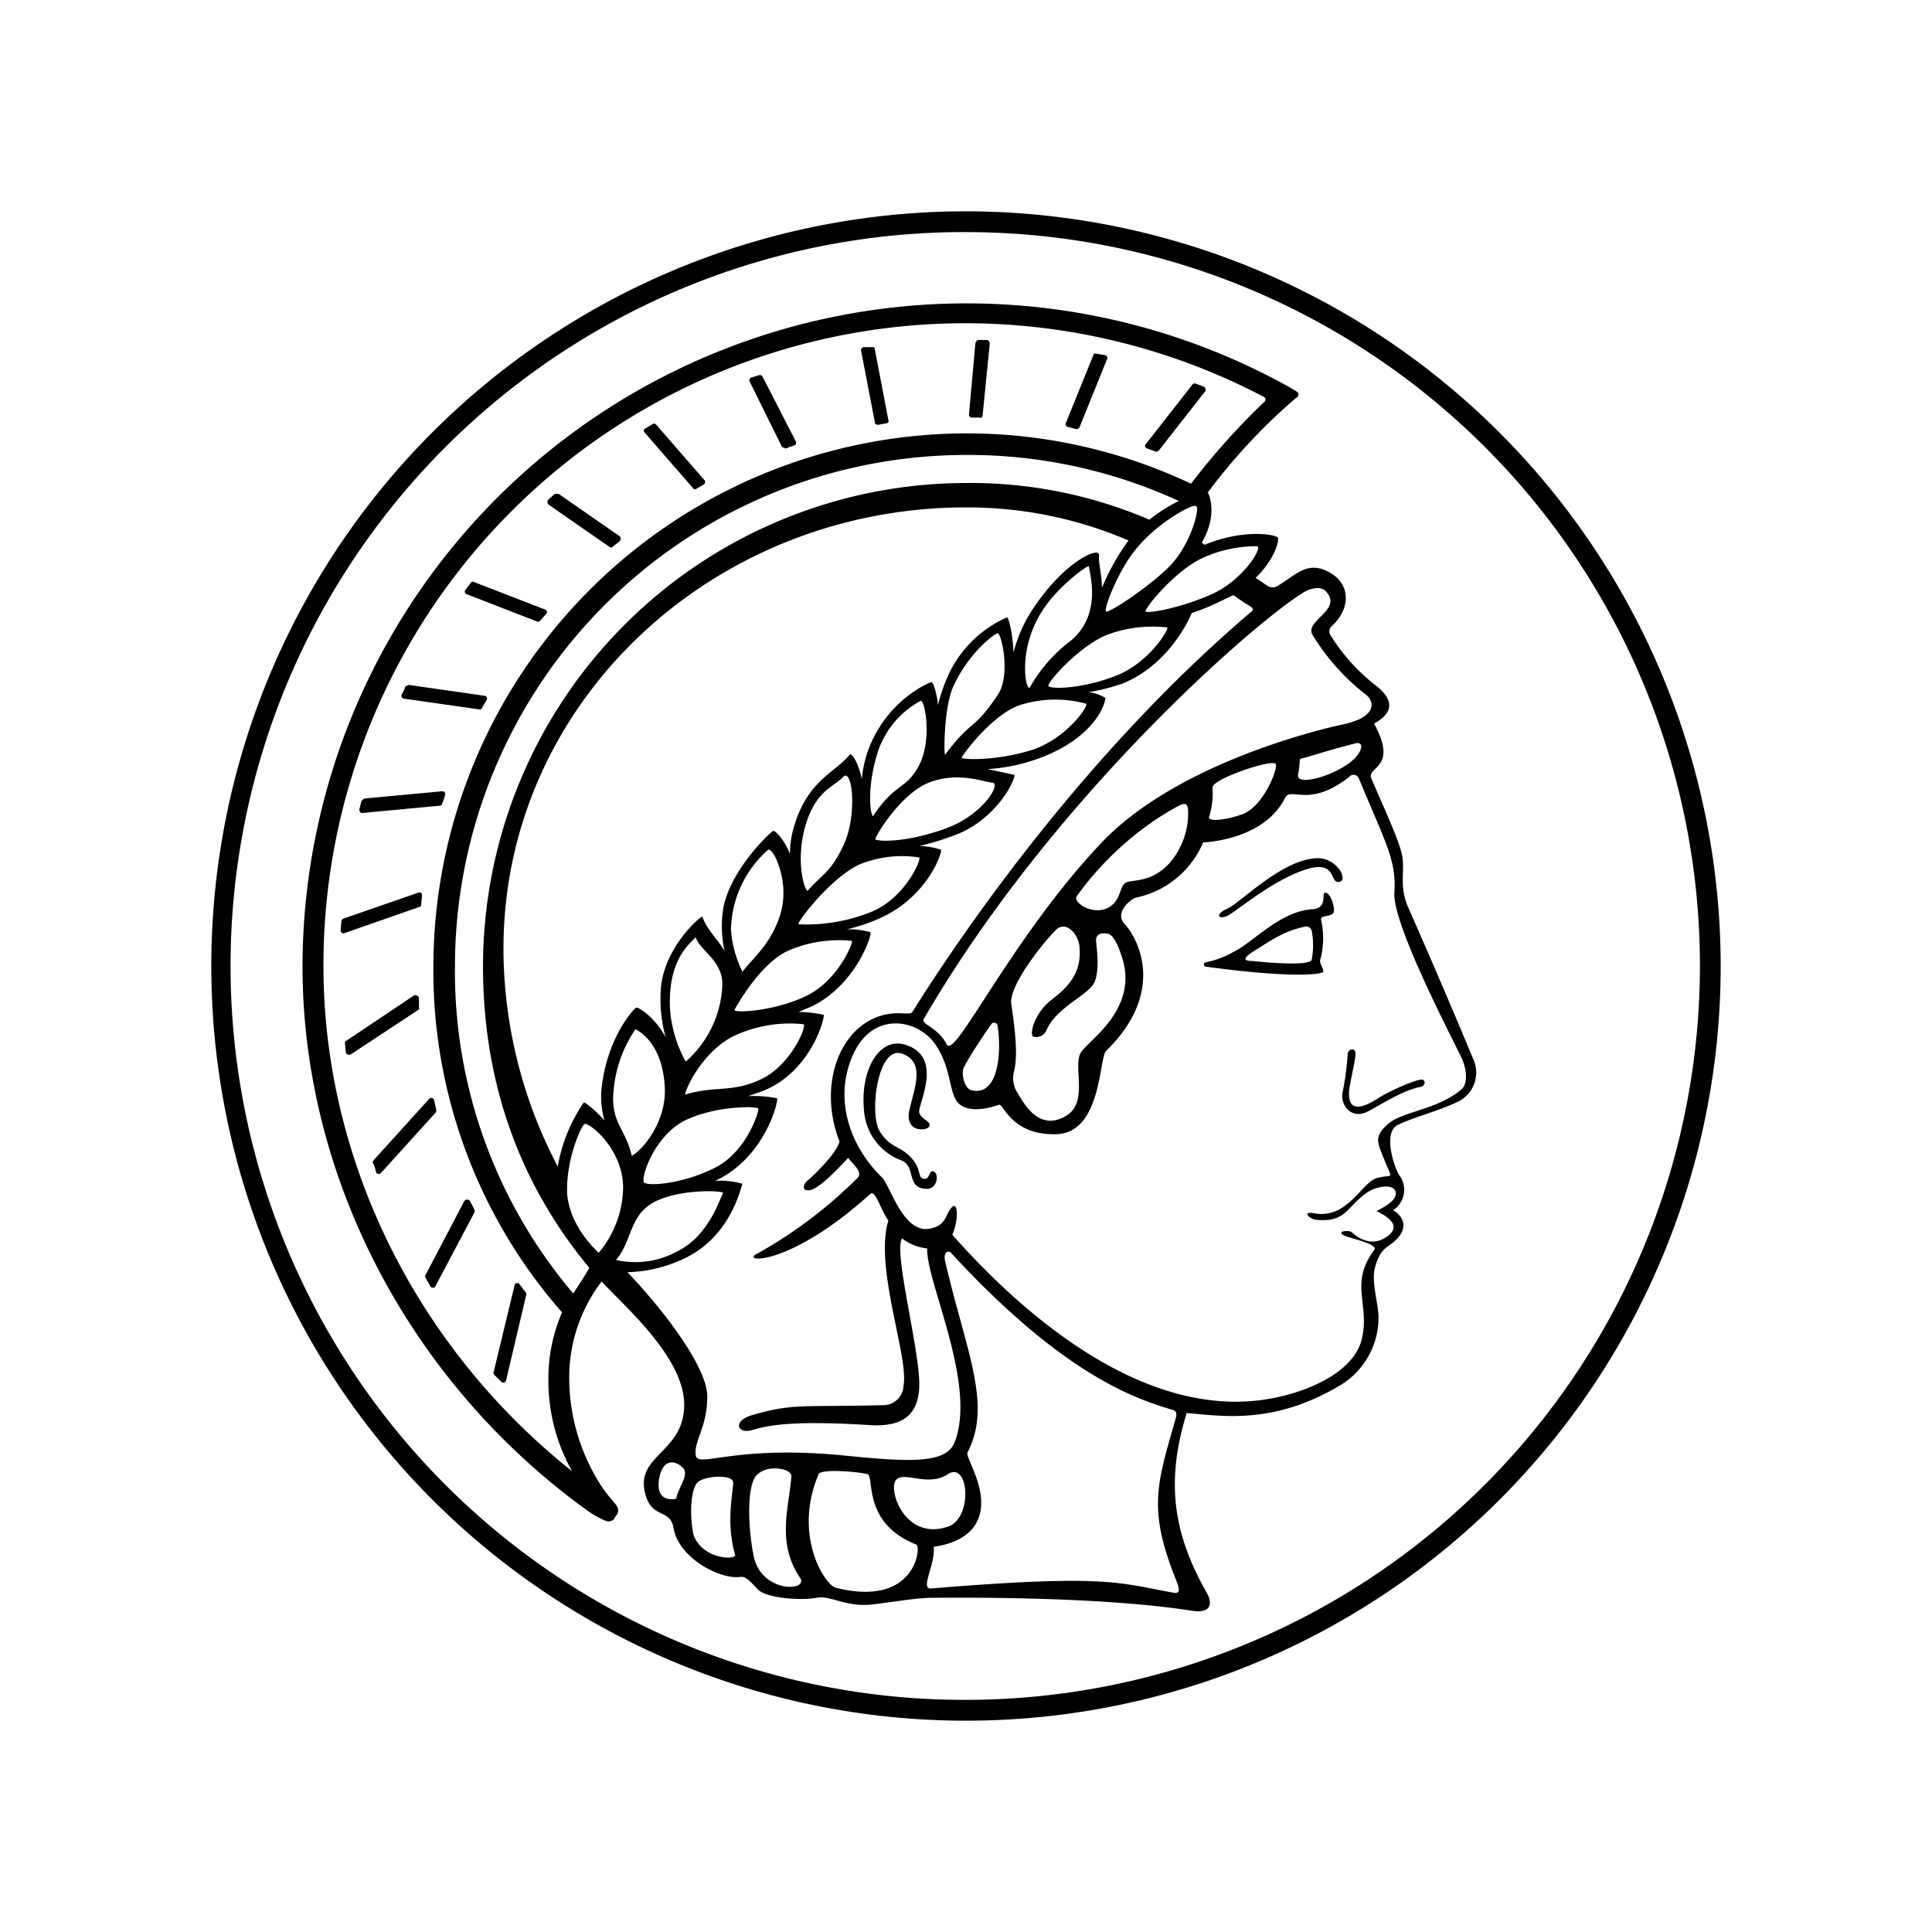 <svg xmlns="http://www.w3.org/2000/svg" width="100%" height="100%" viewBox="-3.36 -3.36 30.72 30.72"><path d="M12 0a12 12 0 1012 12A12.011 12.011 0 0012 0zm-.049.331A11.669 11.669 0 0123.67 12 11.68 11.68 0 0112 23.669 11.669 11.669 0 0111.951.33zM12 1.464A10.56 10.56 0 001.45 12c0 3.371 1.715 6.617 4.503 8.64a1.543 1.543 0 00.32.183.126.126 0 00.126-.023l.034-.057a.114.114 0 00.035-.092c0-.08-.103-.148-.24-.343a3.166 3.166 0 01-.537-1.725 2.526 2.526 0 01.514-1.566c.423.446 1.337 1.246 1.314 1.989-.023.743-.789.777-.617 1.394.103.389.389.229.446.526.08.503.765.834 1.062.788.08-.011.138.046.275.194.137.15.708.183.937.138.228-.046.468.16.914.103.446-.057.697-.103.937-.103.24 0 2.572-.035 4.115.205.274.046.354-.08.24-.285-.56-.983-.64-1.806-.32-2.858.57.046 1.394.195 2.468-.457a1.257 1.257 0 00.583-1.085c-.011-.24-.114-.537-.057-.766.057-.229.148-.308.24-.366.411-.297.114-.525.046-.548a.389.389 0 00.125-.526c-.08-.08-.308-.709-.045-.834.262-.126.605-.206.925-.355a.514.514 0 00.275-.685 124.62 124.62 0 00-1.029-2.4c-.16-.355-.057-.583-.103-.835-.046-.251-.308-.8-.491-1.234-.08-.194.434-.148.046-.868 0-.023.537-.229 0-.629a3.017 3.017 0 01-.686-.766.114.114 0 010-.148c.308-.274.32-.663-.012-.857-.331-.195-.514 0-.765.16-.08.057-.126.09-.218.057l-.205-.137c.308-.298.377-.595.354-.64-.023-.046-.526-.149-1.166.114l-.045-.034c.263-.446.114-.766.102-.79h-.011a9.257 9.257 0 011.417-1.519h.012c.022-.034.034-.069-.023-.103l-.115-.068A10.56 10.56 0 0012 1.464zm-.073.316a10.206 10.206 0 014.805 1.169.046.046 0 01.012.08 11.12 11.12 0 00-1.166 1.302 8.354 8.354 0 00-3.577-.8A8.491 8.491 0 003.531 12a8.24 8.24 0 002.046 5.508 2.64 2.64 0 00-.217 1.075 2.926 2.926 0 00.377 1.451C3.268 18.07 1.783 15.097 1.783 12A10.206 10.206 0 0111.926 1.78zm.28.266c-.034 0-.046.023-.057.046l-.103 1.142a.046.046 0 00.046.046h.125c.023.011.046-.011.046-.034l.114-1.143a.057.057 0 00-.046-.057zm-1.686.111c-.006 0-.011 0-.017.003h-.137c-.023.011-.046.034-.035.057l.218 1.132c0 .034.023.045.057.045l.125-.023c.023 0 .046-.022.035-.045l-.217-1.132a.038.038 0 00-.03-.037zm3.514.106L13.59 3.36a.046.046 0 00.034.069l.126.034a.057.057 0 00.057-.034l.434-1.075a.046.046 0 00-.034-.068l-.137-.023zm-5.313.34a.046.046 0 00-.013.003l-.114.034a.046.046 0 00-.034.068l.514 1.04.057.023.126-.045a.046.046 0 00.035-.069L8.766 2.63a.046.046 0 00-.045-.026zm6.913.134a.046.046 0 00-.034.017l-.743.949c-.023.023-.011.057.023.068l.126.046c.023.012.034 0 .057-.011l.743-.949a.057.057 0 00-.023-.068l-.126-.046a.046.046 0 00-.023-.006zm-8.592.639a.028.028 0 00-.025.007l-.114.068c-.034.012-.034.046-.011.07l.765.879c.012.023.034.023.057.011l.115-.068a.046.046 0 00.011-.069l-.766-.88a.06.06 0 00-.032-.018zm4.93.498a8.137 8.137 0 01.028 0 8.011 8.011 0 013.383.732 2.583 2.583 0 00-.469.297A7.211 7.211 0 0012 4.32 7.691 7.691 0 004.32 12c0 1.84.571 3.451 1.691 4.8-.057.103-.148.24-.251.4h-.011A7.909 7.909 0 013.874 12a8.137 8.137 0 018.098-8.126zm-6.51.618l-.102.09a.057.057 0 000 .08l.971.675c.023.011.046.012.058-.011l.103-.08a.057.057 0 000-.08l-.972-.674zm10.177.191c.008 0 .014 0 .018.003.069.034-.091.64-.446.983-.354.342-.925.708-.982.697-.058-.012.194-.674.491-1.017.3-.365.8-.659.919-.666zm-3.616.025a6.491 6.491 0 012.56.526 3.577 3.577 0 00-.423.755c0-.218-.057-.389-.046-.526.012-.137-.582.103-1.108.948a2.274 2.274 0 00-.252.606c-.011-.32-.08-.56-.103-.56a1.84 1.84 0 00-.971 1.006 2.56 2.56 0 00-.126.388c-.023-.217-.08-.365-.103-.365-.023 0-.674.263-.982 1.017a1.76 1.76 0 00-.126.526c-.057-.263-.16-.423-.194-.389-.217.274-.652.4-.87 1.097a1.509 1.509 0 00-.079.48c-.091-.228-.229-.366-.263-.366s-.697.629-.8 1.246a1.806 1.806 0 00.023.663c-.126-.206-.286-.343-.354-.549-.103.058-.652.572-.663 1.223a2.251 2.251 0 00.08.697c-.183-.331-.434-.48-.469-.468-.034.011-.457.468-.548 1.268a1.349 1.349 0 00.045.526c-.171-.194-.32-.297-.33-.286a2.56 2.56 0 00-.413 1.018A7.474 7.474 0 014.651 12c-.16-4.046 3.235-7.303 7.372-7.292zm4.571.618a2.023 2.023 0 01.035 0c.091.011-.218.548-.755.777-.537.228-.971.285-1.017.263-.046-.023.469-.663.914-.858a2.023 2.023 0 01.823-.182zm-2.643.316c.003 0 .004 0 .003.004-.011.045.24.754-.297 1.188a2.4 2.4 0 00-.64.732c-.057.102-.217-.572.194-1.212.236-.375.693-.71.74-.712zM4.15 5.89a.031.031 0 00-.024.018l-.08.103a.046.046 0 00.023.08l1.12.435a.046.046 0 00.045-.023l.092-.103c.023-.023.011-.057-.023-.069l-1.12-.434a.057.057 0 00-.033-.007zm13.44.1c.048 0 .09.014.124.044.297.298-.331.469-.206.697a3.509 3.509 0 00.858.96c.137.115.16.355-.377.469-.538.114-2.697.674-3.84 1.886-1.429 1.508-2.332 3.463-2.457 3.2-.126-.263-.412-.32-.366-.4 2.045-3.52 5.257-6.298 6.011-6.766a.468.468 0 01.254-.09zm-1.339.113l.183.126c.115.068.16.09.103.137C13.943 8.57 12 11.372 11.154 12.72c-.023.046-.068.034-.148.034-.903-.068-1.417 1.017-1.017 2.035-.046.205-.48.605-.515.628-.034.023-.114.16.034.149.15-.012.48-.366.618-.515.045.069.251.229.148.32a7.269 7.269 0 01-1.588 1.2c-.297.138.48.24 1.794-.948.08-.069.171.274.286.423-.229.743.331 2.183.24 2.628a.32.32 0 01-.32.309c-1.303.034-1.429-.034-2.092.16-.308.091-.228.297-.011.24.217-.057.526-.172 1.931-.08.355.011.743-.069.743-.652s-.411-2.102-.274-2.32a.789.789 0 00.4.16c-.023.515.8 2.172.434 3.086-.137.343-.731.309-1.76.206-1.748-.172-2.32.206-2.354 0-.034-.229.183-.446.183-.937 0-.492-.755-1.44-1.269-1.977a2.229 2.229 0 00.903-.218c.754-.354.903-1.154.926-1.188a1.257 1.257 0 00-.435-.046l.092-.046c.731-.4.925-1.257.891-1.268a1.943 1.943 0 00-.457-.034l.229-.08c.777-.309.994-1.177.971-1.212a1.84 1.84 0 00-.4-.046l.217-.091c.709-.354.96-1.154.926-1.177a1.2 1.2 0 00-.377-.046 2.709 2.709 0 00.514-.171c.766-.332 1.017-1.063.983-1.097a1.246 1.246 0 00-.343-.057 3.943 3.943 0 00.503-.15c.754-.25 1.051-.97 1.006-.982l-.423-.091a2.8 2.8 0 00.754-.149c.812-.274 1.097-.766 1.12-.983a.686.686 0 00-.263-.091 3.349 3.349 0 00.538-.138c.754-.308 1.074-1.062 1.097-1.12a3.349 3.349 0 00.445-.182zm-1.28.5a2.057 2.057 0 01.229.014c.034.023-.286.56-.811.766-.526.206-1.006.217-1.075.171-.057-.034.492-.651.937-.823a2.057 2.057 0 01.72-.127zm-2.468.105c.057-.01.217.664 0 .984-.389.582-.412.377-.834.948-.023.023-.023-.743.125-1.074.24-.538.652-.846.709-.858zm-9.36.823l-.057.023a.617.617 0 01-.057.126.046.046 0 00.034.069l1.2.171c.023 0 .045-.011.045-.034l.07-.115a.046.046 0 00-.035-.068zm10.289.233a1.874 1.874 0 01.476.065c.058.022-.32.571-.88.742-.56.172-1.108.149-1.097.115.012-.035.469-.675.926-.835a1.874 1.874 0 01.575-.087zm-2.152.019c.068-.012.194.651-.046 1.063-.194.343-.377.263-.708.765-.035.046-.126-.411.08-1.04a1.44 1.44 0 01.674-.788zm6.96.673c.034.005.06.035.034.104-.114.331-1.04.629-.994.4.046-.229 0-.251.069-.263.068-.011.4-.126.857-.24a.085.085 0 01.035-.001zm-1.368.317c.03 0 .05.004.054.016.034.091-.206.685-.537.8-.332.114-.537.103-.526.045a1.257 1.257 0 00.057-.468c-.02-.12.739-.389.952-.393zm1.286.187a.091.091 0 01.093.069c.423 1.017.595 1.291.56 1.805-.034.515.995 2.457 1.075 2.64.08.183.091.389 0 .48-.377.332-.949.355-1.178.56-.228.206-.17.286-.045.594.126.31.125.195-.126.263-.251.069-.468.663-1.006.56-.205-.034-.057.092.023.103.297.035.423-.057.526-.16.103-.103.252-.274.412-.331.16-.057.33-.057.342.068.012.126-.217.24-.308.286.114.057.445.217.16.411-.286.195-.526-.057-.56-.08-.035-.022-.194-.022-.149.035.046.057.595.148.515.251-.4.537-.07.858-.195 1.406-.126.549-.88.857-1.463.96-1.988.354-3.92-1.326-5.051-2.606.103-.24.091-.548-.012-.434-.102.114-.08.274-.32.331-.445.115-.65-.674-.788-.81-.549-.538-.766-1.304-.446-1.978.32-.674 1.029-.537 1.303-.126.274.412.194.8.388.949.195.148.55.023.618 0 .068-.023.194.491.914.468.72-.023.674-1.222.789-1.325.982-.96.48-1.818.297-2.012-.183-.194.114-.411.171-.423a1.486 1.486 0 001.074-.88s.96-.023 1.303-.708c.092-.183.378.171 1.018-.332a.091.091 0 01.066-.034zm-8.085.015c.13-.046.188.654-.016 1.094-.206.445-.331.457-.571.731-.035.046-.206-.423-.046-1.006.16-.583.457-.64.606-.8a.07.07 0 01.027-.02zm1.82.027c.247.007.444.077.53.084.137.011-.149.514-.754.731-.606.217-1.029.206-1.109.172-.023-.023.389-.72.846-.903a1.21 1.21 0 01.486-.084zm-8.22.22a.046.046 0 00-.004 0l-1.235.115-.045.034-.035.137c0 .035.023.07.057.058l1.223-.115a.034.034 0 00.035-.034.869.869 0 00.045-.125.046.046 0 00-.04-.07zm11.806.203c.032.003.044.032.052.083a1.211 1.211 0 01-.297.858c-.262.285-.525.263-.663.297-.137.034-.091.263-.274.388-.251.172-.606-.057-.537-.16a4.994 4.994 0 011.314-1.257c.243-.15.352-.215.405-.21zm-6.622.724c.092 0 .24.365.24.674a1.177 1.177 0 01-.046.343c-.148.491-.445.708-.605.926a1.794 1.794 0 01-.183-.663 1.737 1.737 0 01.594-1.28zm2.106.104a1.783 1.783 0 01.294.021c.034.035-.217.629-.743.857a2.766 2.766 0 01-1.177.206c-.034-.023.503-.731.96-.948a1.783 1.783 0 01.665-.136zm6.614.033c-.56.023-1.211.708-1.417.8-.206.091-.149.171-.023.125.126-.045.674-.537 1.223-.731.549-.194.411.206.571.183.16-.023-.034-.389-.354-.377zm-14.262.544a.07.07 0 00-.023.004l-1.19.412c-.022.011-.033.023-.033.045 0 .023-.012.092-.012.138a.046.046 0 00.069.045l1.177-.411a.034.034 0 00.034-.034c0-.046.012-.103.012-.15 0-.033-.013-.048-.034-.049zm14.388.004c-.046.012.045.252-.195.263-.525.034-.948.537-1.268.686a1.474 1.474 0 01-.434.16.035.035 0 00.011.068c1.337.183 1.851.126 1.863.08.011-.045-.068-.137-.046-.194a1.291 1.291 0 00.012-.629c-.023-.09.205-.034.205-.148 0-.114-.068-.297-.148-.286zm-.297.537a.091.091 0 01.091.069 1.211 1.211 0 010 .457c-.023.103-.628.057-.948.023-.08 0-.206-.011.034-.16s.469-.32.823-.389zm-3.848.003c.121.01.24.169.248.34.034.412-.206.64-.446.823-.24.183-.354.503-.297.583a.171.171 0 00.217-.103c.171-.377.686-.56.766-.766.08-.205.034-.503.023-.64-.012-.137.102-.137.182-.125.08.011.16.16.206.308.332.857-.491 1.372-.628 1.577-.138.206.125.789-.229 1.006-.457.286-.709-.251-.777-.354a.423.423 0 01-.057-.355c.034-.16.057-.377-.046-1.062-.046-.309.571-1.052.72-1.189a.151.151 0 01.118-.043zm-5.855.169c.057.205.423.365.423.743a1.703 1.703 0 01-.583 1.234 2.023 2.023 0 01-.251-.869c-.023-.72.274-.971.41-1.108zm2.283.046a2 2 0 01.197.011c.034.011-.206.617-.709.869-.503.251-1.177.285-1.154.228.023-.046.4-.731.846-.937a2 2 0 01.82-.17zm-6.738.875a.057.057 0 00-.025.004l-1.074.72c-.023 0-.023.023-.023.046s.011.092.011.137a.057.057 0 00.08.035l1.075-.709c.01-.011.022-.023.01-.034v-.149a.057.057 0 00-.054-.05zm9.195.438a.057.057 0 01.06.047c.068.468 0 1.12-.411 1.028-.115-.023-.16-.24-.138-.331.023-.092.355-.595.457-.732a.057.057 0 01.032-.012zm-3.26.012a2.103 2.103 0 01.234.012c.057.022-.194.64-.663.868-.468.229-.743.103-1.223.252.035-.172.343-.743.812-.949a2.103 2.103 0 01.84-.183zm-2.44.092c.206.103.446.388.468.937.023.548-.365.994-.525 1.074-.103-.423-.297-.503-.297-.914a2.057 2.057 0 01.354-1.097zm4.152.227c-.347.016-.568.511-.518 1.041a.914.914 0 00.583.812c.263.091.069.457.423.457.16 0 .194-.24.103-.275-.08-.034-.057.138-.16.115-.103-.023-.023-.149-.206-.343-.183-.194-.32-.137-.491-.411-.172-.275-.035-1.372.354-1.235.388.137.183.572.114.914-.068.343.286.32.32.24.034-.08-.126-.102-.16-.217-.034-.114.4-.868-.206-1.074a.42.42 0 00-.156-.024zm7.24.093a.079.079 0 00-.066.068 4.217 4.217 0 01-.08.606c-.046.206.137.457.411.308.274-.148.549-.33.834-.388.069-.011.08-.114.012-.114-.103 0-.515.183-.675.286-.16.102-.502.308-.48-.092.012-.149.103-.503.103-.606 0-.051-.028-.071-.058-.068zm-14.64.772a.046.046 0 00-.032.016l-.88.972c-.012.011-.023.034-.012.045a.625.625 0 01.046.138.046.046 0 00.08.023l.869-.96c.011-.012.011-.023.011-.046l-.034-.149a.046.046 0 00-.047-.039zm4.976.149a.72.72 0 01.226.016c.023.023-.171.674-.674.937s-1.086.309-1.143.24c-.057-.069.172-.777.697-1.006.329-.142.675-.183.894-.187zm-2.523.264c.107.011.59.419.6.997a1.646 1.646 0 01-.388 1.052c-.149-.137-.469-.491-.503-.949v-.068c0-.492.217-.983.274-1.029.004-.003.01-.004.017-.003zm1.985 1.07c.133.003.217.018.204.03-.034.035-.206.663-.708.915a1.383 1.383 0 01-.995.148c.263-.297.206-.731.64-.937.279-.129.638-.159.86-.155zm-3.866.133a.057.057 0 00-.044.023l-.617 1.177c-.012.012 0 .035 0 .046l.08.137a.046.046 0 00.08-.011l.617-1.166c0-.011.011-.023 0-.046l-.069-.137a.057.057 0 00-.047-.023zm7.66.829c.014.002.03.011.044.028 1.783 1.932 2.915 2.31 3.532 2.492.057.023.046.091.023.16-.286 1.005-.435 1.406 0 2.503.057.148.103.262-.023.24-.88-.16-1.075-.297-3.852-.069-.194.023.069-.388.035-.663.251-.034.663-.148.743-.56.08-.411-.24-.868-.206-.937.4-.766-.023-1.611-.354-3.04-.026-.103.012-.16.057-.154zm-6.873.5c-.017.003-.031.014-.031.031l-.331 1.372c-.012.023 0 .034 0 .046l.114.114a.046.046 0 00.08-.012l.32-1.36c.011-.011 0-.023 0-.034l-.103-.137a.049.049 0 00-.049-.02zm2.489 2.851c.056.007.111.04.154.083.114.115-.08.32-.103.492-.08.022-.331.034-.274-.309.036-.214.13-.277.223-.266zm1.583.096c.155-.01.304.046.297.124-.035.492-.24 1.052.137 1.612.149.217-.594.251-.731-.32-.092-.423-.126-1.143.045-1.314a.394.394 0 01.252-.102zm.962.04c.203-.002.475.028.546.05.115.034-.091.777.777 1.12.08.034-.011 1.006-1.28.686-.182-.046-.685-.846-.274-1.806.013-.034.11-.048.23-.05zm1.938.018c.23.031.238.746-.112.866-.674.229-.948-.56-.834-.731.114-.172.503.114.834-.103a.164.164 0 01.112-.032zm-3.78.073c.128-.004.245.022.251.085.012.126-.126.617.034 1.165-.034.08-.525.046-.662-.32-.069-.308-.046-.72.057-.834.051-.057.191-.091.32-.096z"/></svg>
